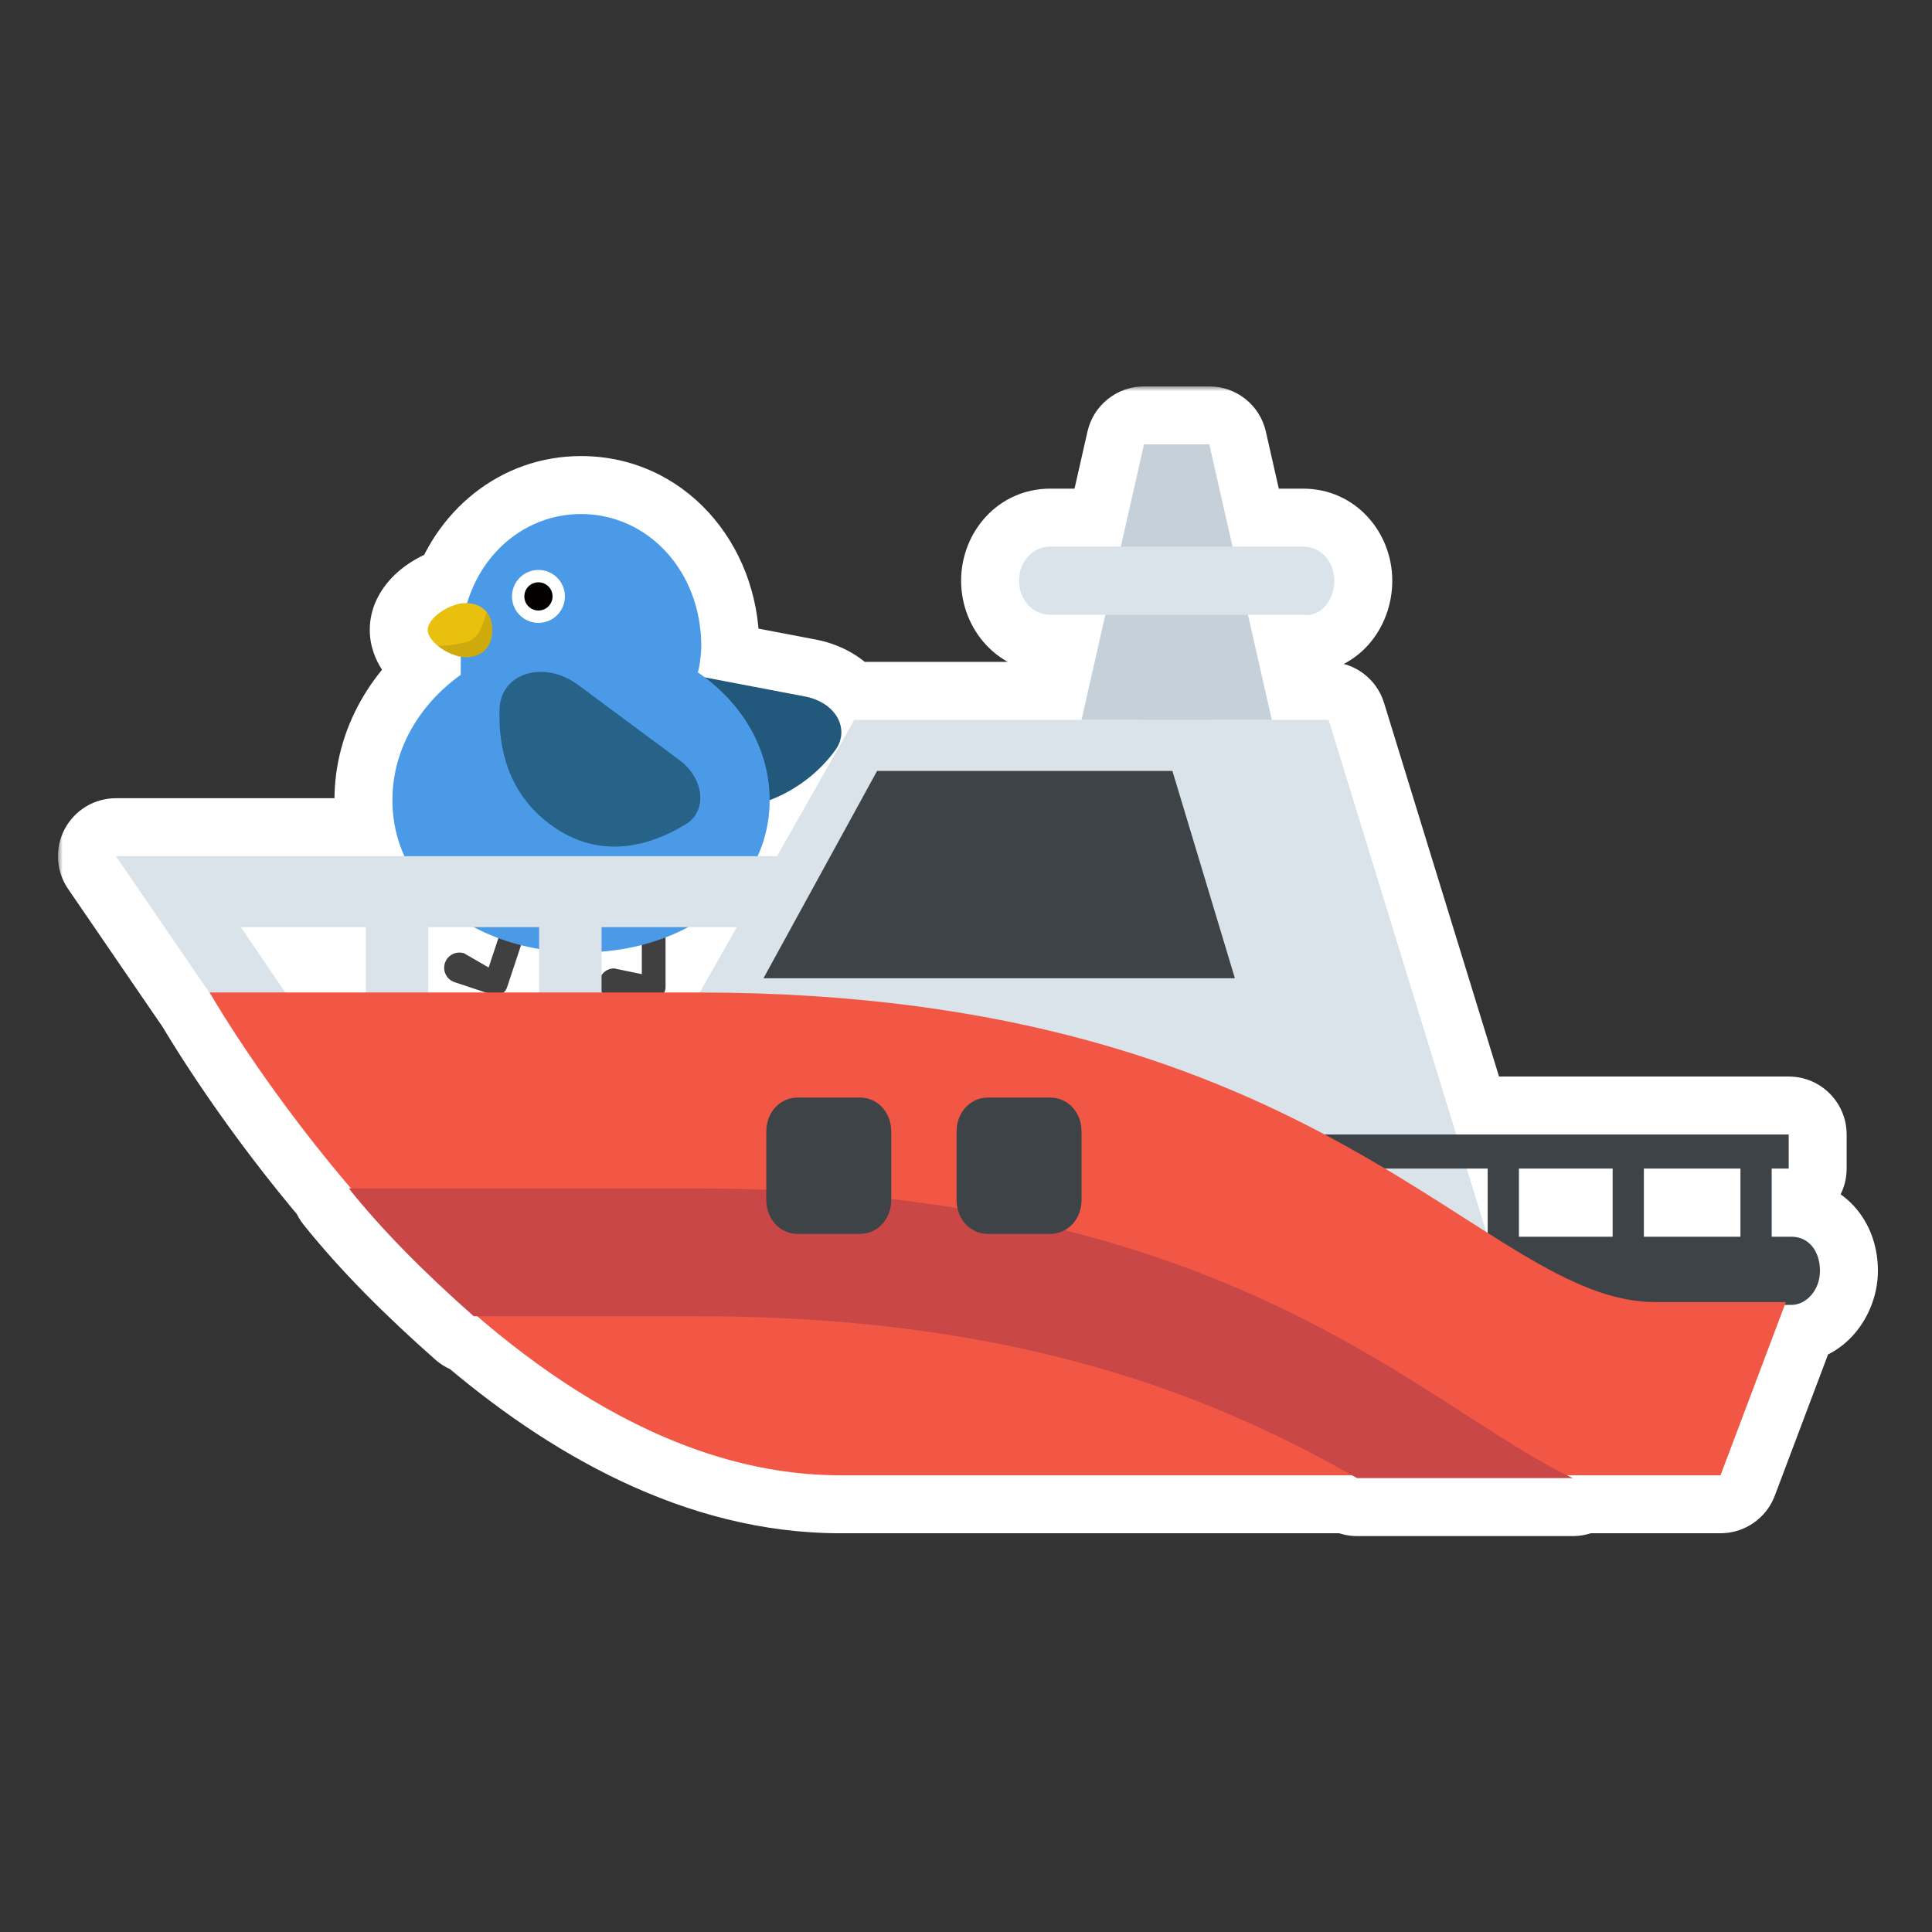 <svg width="200" height="200" viewBox="0 0 200 200" fill="none" xmlns="http://www.w3.org/2000/svg">
<rect x="0" y="0" width="200" height="200" fill="#333333" stroke="none"/>
<mask id="path-1-outside-1_1062_23287" maskUnits="userSpaceOnUse" x="6" y="40" width="189" height="120" fill="black">
<rect fill="white" x="6" y="40" width="189" height="120"/>
<path d="M127.59 56.584H134.895C136.658 56.584 138.128 58.055 138.128 60.112C138.128 62.17 136.658 63.934 134.895 63.64H129.19L131.657 74.519H137.539L150.747 117.442H185.164V120.97H183.404V128.026H185.462C187.226 128.026 188.401 129.496 188.401 131.554C188.401 133.612 186.932 135.082 185.462 135.082H184.761L178.109 152.722H162.217C162.42 152.822 162.622 152.921 162.823 153.016H140.479C140.307 152.917 140.133 152.82 139.959 152.722H86.969C72.85 152.722 59.949 145.343 49.411 136.258H49.046C44.048 131.848 39.637 127.438 36.109 123.028H36.342C28.221 113.54 23.026 104.99 21.922 103.12L12 88.631H41.864C41.062 86.873 40.622 84.931 40.622 82.847C40.622 77.623 43.373 72.954 47.692 69.861C47.692 69.858 47.696 68.874 47.699 67.981C46.921 67.848 46.027 67.422 45.348 66.874C45.342 66.87 45.336 66.866 45.33 66.861L45.332 66.86C44.71 66.354 44.272 65.75 44.278 65.185C44.294 63.882 46.679 62.412 48.208 62.43C48.255 62.43 48.303 62.433 48.35 62.435C50.007 56.939 54.665 53.212 60.149 53.212C67.022 53.212 72.597 59.063 72.597 66.916C72.597 67.771 72.347 69.486 72.225 69.598C72.481 69.756 72.603 69.855 72.607 69.858C72.729 69.945 72.848 70.034 72.967 70.123L83.327 72.099C86.534 72.709 88.016 75.471 86.502 77.609C85.103 79.588 82.739 81.671 79.677 82.831C79.677 82.836 79.678 82.842 79.678 82.847L79.672 82.844C79.672 84.93 79.233 86.872 78.43 88.631H80.439L88.441 74.519H111.959L114.426 63.64H108.729C106.965 63.64 105.494 62.17 105.494 60.112C105.494 58.054 106.965 56.584 108.729 56.584H116.026L118.427 46H125.189L127.59 56.584ZM157.238 128.026H166.94V120.97H157.238V128.026ZM170.174 128.026H180.17V120.97H170.174V128.026ZM153.853 127.535C153.903 127.567 153.954 127.598 154.004 127.63V120.97H151.832L153.853 127.535ZM29.529 102.742H37.872V95.981H24.936L29.529 102.742ZM44.34 102.742H50.268L47.058 101.676C46.236 101.403 45.787 100.507 46.06 99.686C46.196 99.275 46.488 98.959 46.851 98.775C47.212 98.594 47.638 98.552 48.049 98.689L50.583 100.155L51.592 97.116C50.709 96.788 49.864 96.408 49.062 95.981H44.34V102.742ZM52.484 102.226C52.416 102.432 52.294 102.608 52.14 102.742H55.806V98.239C55.171 98.131 54.548 97.999 53.938 97.845L52.484 102.226ZM62.274 102.742H62.3C62.291 102.731 62.282 102.72 62.274 102.708V102.742ZM71.23 95.981C70.487 96.376 69.709 96.732 68.897 97.043V102.209C68.897 102.4 68.85 102.581 68.769 102.742H72.438L76.272 95.981H71.23ZM66.441 97.822C65.111 98.164 63.716 98.398 62.274 98.514V100.939C62.33 100.858 62.394 100.781 62.464 100.71C62.75 100.424 63.141 100.249 63.574 100.249L66.441 100.844V97.822Z"/>
</mask>
<path d="M127.59 56.584H134.895C136.658 56.584 138.128 58.055 138.128 60.112C138.128 62.17 136.658 63.934 134.895 63.64H129.19L131.657 74.519H137.539L150.747 117.442H185.164V120.97H183.404V128.026H185.462C187.226 128.026 188.401 129.496 188.401 131.554C188.401 133.612 186.932 135.082 185.462 135.082H184.761L178.109 152.722H162.217C162.42 152.822 162.622 152.921 162.823 153.016H140.479C140.307 152.917 140.133 152.82 139.959 152.722H86.969C72.85 152.722 59.949 145.343 49.411 136.258H49.046C44.048 131.848 39.637 127.438 36.109 123.028H36.342C28.221 113.54 23.026 104.99 21.922 103.12L12 88.631H41.864C41.062 86.873 40.622 84.931 40.622 82.847C40.622 77.623 43.373 72.954 47.692 69.861C47.692 69.858 47.696 68.874 47.699 67.981C46.921 67.848 46.027 67.422 45.348 66.874C45.342 66.87 45.336 66.866 45.33 66.861L45.332 66.86C44.71 66.354 44.272 65.75 44.278 65.185C44.294 63.882 46.679 62.412 48.208 62.43C48.255 62.43 48.303 62.433 48.35 62.435C50.007 56.939 54.665 53.212 60.149 53.212C67.022 53.212 72.597 59.063 72.597 66.916C72.597 67.771 72.347 69.486 72.225 69.598C72.481 69.756 72.603 69.855 72.607 69.858C72.729 69.945 72.848 70.034 72.967 70.123L83.327 72.099C86.534 72.709 88.016 75.471 86.502 77.609C85.103 79.588 82.739 81.671 79.677 82.831C79.677 82.836 79.678 82.842 79.678 82.847L79.672 82.844C79.672 84.93 79.233 86.872 78.43 88.631H80.439L88.441 74.519H111.959L114.426 63.64H108.729C106.965 63.64 105.494 62.17 105.494 60.112C105.494 58.054 106.965 56.584 108.729 56.584H116.026L118.427 46H125.189L127.59 56.584ZM157.238 128.026H166.94V120.97H157.238V128.026ZM170.174 128.026H180.17V120.97H170.174V128.026ZM153.853 127.535C153.903 127.567 153.954 127.598 154.004 127.63V120.97H151.832L153.853 127.535ZM29.529 102.742H37.872V95.981H24.936L29.529 102.742ZM44.34 102.742H50.268L47.058 101.676C46.236 101.403 45.787 100.507 46.06 99.686C46.196 99.275 46.488 98.959 46.851 98.775C47.212 98.594 47.638 98.552 48.049 98.689L50.583 100.155L51.592 97.116C50.709 96.788 49.864 96.408 49.062 95.981H44.34V102.742ZM52.484 102.226C52.416 102.432 52.294 102.608 52.14 102.742H55.806V98.239C55.171 98.131 54.548 97.999 53.938 97.845L52.484 102.226ZM62.274 102.742H62.3C62.291 102.731 62.282 102.72 62.274 102.708V102.742ZM71.23 95.981C70.487 96.376 69.709 96.732 68.897 97.043V102.209C68.897 102.4 68.85 102.581 68.769 102.742H72.438L76.272 95.981H71.23ZM66.441 97.822C65.111 98.164 63.716 98.398 62.274 98.514V100.939C62.33 100.858 62.394 100.781 62.464 100.71C62.75 100.424 63.141 100.249 63.574 100.249L66.441 100.844V97.822Z" fill="#DAE3EA"/>
<path d="M127.59 56.584L121.738 57.911C122.358 60.644 124.787 62.584 127.59 62.584V56.584ZM134.895 56.584L134.895 50.584H134.895V56.584ZM138.128 60.112L144.128 60.113V60.112H138.128ZM134.895 63.64L135.88 57.721C135.555 57.667 135.225 57.64 134.895 57.64V63.64ZM129.19 63.64V57.64C127.366 57.64 125.641 58.47 124.502 59.895C123.364 61.321 122.936 63.187 123.339 64.966L129.19 63.64ZM131.657 74.519L125.806 75.845C126.426 78.579 128.855 80.519 131.657 80.519V74.519ZM137.539 74.519L143.274 72.754C142.499 70.236 140.173 68.519 137.539 68.519V74.519ZM150.747 117.442L145.012 119.207C145.787 121.724 148.113 123.442 150.747 123.442V117.442ZM185.164 117.442H191.164C191.164 114.129 188.478 111.442 185.164 111.442V117.442ZM185.164 120.97V126.97C188.478 126.97 191.164 124.283 191.164 120.97H185.164ZM183.404 120.97V114.97C180.091 114.97 177.404 117.656 177.404 120.97H183.404ZM183.404 128.026H177.404C177.404 131.34 180.091 134.026 183.404 134.026V128.026ZM185.462 128.026L185.462 122.026H185.462V128.026ZM188.401 131.554L194.401 131.554L194.401 131.554L188.401 131.554ZM185.462 135.082L185.462 141.082L185.462 141.082L185.462 135.082ZM184.761 135.082V129.082C182.264 129.082 180.028 130.629 179.147 132.965L184.761 135.082ZM178.109 152.722V158.722C180.606 158.722 182.842 157.175 183.724 154.839L178.109 152.722ZM162.217 152.722V146.722C159.428 146.722 157.006 148.644 156.373 151.36C155.74 154.076 157.062 156.87 159.564 158.103L162.217 152.722ZM162.823 153.016V159.016C165.632 159.016 168.064 157.068 168.678 154.327C169.292 151.587 167.923 148.787 165.383 147.589L162.823 153.016ZM140.479 153.016L137.503 158.225C138.409 158.743 139.435 159.016 140.479 159.016V153.016ZM139.959 152.722L142.915 147.501C142.014 146.99 140.995 146.722 139.959 146.722V152.722ZM86.969 152.722L86.969 158.722H86.969V152.722ZM49.411 136.258L53.329 131.713C52.24 130.774 50.849 130.258 49.411 130.258V136.258ZM49.046 136.258L45.076 140.757C46.172 141.724 47.584 142.258 49.046 142.258V136.258ZM36.109 123.028V117.028C33.803 117.028 31.701 118.35 30.701 120.429C29.702 122.508 29.983 124.975 31.424 126.777L36.109 123.028ZM36.342 123.028V129.028C38.684 129.028 40.812 127.665 41.792 125.537C42.772 123.41 42.423 120.907 40.9 119.127L36.342 123.028ZM21.922 103.12L27.089 100.07C27.02 99.954 26.948 99.841 26.872 99.73L21.922 103.12ZM12 88.631V82.631C9.774 82.631 7.731 83.863 6.692 85.833C5.654 87.802 5.792 90.184 7.049 92.021L12 88.631ZM41.864 88.631V94.631C43.906 94.631 45.807 93.593 46.911 91.875C48.015 90.158 48.17 87.997 47.323 86.14L41.864 88.631ZM40.622 82.847L34.622 82.847L34.622 82.847L40.622 82.847ZM47.692 69.861L51.185 74.74C52.75 73.62 53.682 71.817 53.692 69.893L47.692 69.861ZM47.699 67.981L53.699 68.002C53.71 65.069 51.599 62.559 48.707 62.066L47.699 67.981ZM45.348 66.874L49.115 62.204C49.087 62.181 49.058 62.159 49.029 62.136L45.348 66.874ZM45.33 66.861L42.647 61.495C40.806 62.415 39.566 64.214 39.36 66.262C39.154 68.309 40.012 70.319 41.633 71.587L45.33 66.861ZM45.332 66.86L48.015 72.227C49.838 71.316 51.073 69.542 51.296 67.517C51.519 65.492 50.699 63.492 49.119 62.206L45.332 66.86ZM44.278 65.185L38.279 65.115L38.279 65.115L44.278 65.185ZM48.208 62.43L48.137 68.429L48.147 68.429L48.208 62.43ZM48.35 62.435L48.077 68.429C50.822 68.554 53.301 66.798 54.094 64.168L48.35 62.435ZM60.149 53.212L60.149 47.212L60.149 47.212L60.149 53.212ZM72.597 66.916L78.597 66.916L78.597 66.916L72.597 66.916ZM72.225 69.598L68.175 65.17C66.787 66.44 66.075 68.287 66.251 70.161C66.428 72.034 67.473 73.716 69.074 74.704L72.225 69.598ZM72.607 69.858L68.819 74.511C68.915 74.59 69.014 74.665 69.115 74.737L72.607 69.858ZM72.967 70.123L69.362 74.919C70.094 75.47 70.943 75.845 71.843 76.017L72.967 70.123ZM83.327 72.099L82.203 77.992L82.205 77.993L83.327 72.099ZM86.502 77.609L81.605 74.142L81.603 74.145L86.502 77.609ZM79.677 82.831L77.552 77.22C75.217 78.104 73.674 80.341 73.677 82.837L79.677 82.831ZM79.678 82.847L76.995 88.213C78.854 89.143 81.063 89.044 82.832 87.951C84.601 86.857 85.678 84.926 85.678 82.847H79.678ZM79.672 82.844L82.355 77.477C80.495 76.547 78.286 76.647 76.517 77.74C74.749 78.833 73.672 80.764 73.672 82.844L79.672 82.844ZM78.43 88.631L72.972 86.139C72.124 87.996 72.278 90.157 73.382 91.875C74.486 93.593 76.388 94.631 78.43 94.631V88.631ZM80.439 88.631V94.631C82.6 94.631 84.593 93.469 85.659 91.59L80.439 88.631ZM88.441 74.519V68.519C86.281 68.519 84.288 69.68 83.222 71.559L88.441 74.519ZM111.959 74.519V80.519C114.761 80.519 117.191 78.579 117.81 75.845L111.959 74.519ZM114.426 63.64L120.277 64.966C120.681 63.187 120.253 61.321 119.114 59.895C117.976 58.47 116.25 57.64 114.426 57.64V63.64ZM105.494 60.112L99.494 60.112L99.494 60.113L105.494 60.112ZM116.026 56.584V62.584C118.829 62.584 121.258 60.644 121.878 57.911L116.026 56.584ZM118.427 46V40C115.624 40 113.195 41.94 112.575 44.673L118.427 46ZM125.189 46L131.041 44.673C130.421 41.94 127.992 40 125.189 40V46ZM157.238 128.026H151.238C151.238 131.34 153.925 134.026 157.238 134.026V128.026ZM166.94 128.026V134.026C170.254 134.026 172.94 131.34 172.94 128.026H166.94ZM166.94 120.97H172.94C172.94 117.656 170.254 114.97 166.94 114.97V120.97ZM157.238 120.97V114.97C153.925 114.97 151.238 117.656 151.238 120.97H157.238ZM170.174 128.026H164.174C164.174 131.34 166.86 134.026 170.174 134.026V128.026ZM180.17 128.026V134.026C183.484 134.026 186.17 131.34 186.17 128.026H180.17ZM180.17 120.97H186.17C186.17 117.656 183.484 114.97 180.17 114.97V120.97ZM170.174 120.97V114.97C166.86 114.97 164.174 117.656 164.174 120.97H170.174ZM153.853 127.535L148.118 129.3C148.538 130.666 149.433 131.837 150.64 132.603L153.853 127.535ZM154.004 127.63L150.794 132.699C152.642 133.869 154.981 133.941 156.897 132.886C158.813 131.831 160.004 129.817 160.004 127.63H154.004ZM154.004 120.97H160.004C160.004 117.656 157.318 114.97 154.004 114.97V120.97ZM151.832 120.97V114.97C149.928 114.97 148.137 115.874 147.006 117.405C145.874 118.937 145.537 120.915 146.097 122.735L151.832 120.97ZM29.529 102.742L24.566 106.113C25.683 107.758 27.542 108.742 29.529 108.742V102.742ZM37.872 102.742V108.742C41.186 108.742 43.872 106.056 43.872 102.742H37.872ZM37.872 95.981H43.872C43.872 92.667 41.186 89.981 37.872 89.981V95.981ZM24.936 95.981V89.981C22.714 89.981 20.674 91.209 19.634 93.172C18.594 95.136 18.725 97.514 19.973 99.352L24.936 95.981ZM44.34 102.742H38.34C38.34 106.056 41.026 108.742 44.34 108.742V102.742ZM50.268 102.742V108.742C53.212 108.742 55.721 106.606 56.191 103.7C56.661 100.794 54.953 97.976 52.159 97.048L50.268 102.742ZM47.058 101.676L48.949 95.982L48.949 95.981L47.058 101.676ZM46.06 99.686L40.366 97.793L40.365 97.795L46.06 99.686ZM46.851 98.775L44.162 93.411C44.153 93.416 44.144 93.42 44.135 93.425L46.851 98.775ZM48.049 98.689L51.054 93.496C50.7 93.291 50.327 93.123 49.938 92.994L48.049 98.689ZM50.583 100.155L47.577 105.348C49.139 106.252 51.025 106.405 52.712 105.765C54.4 105.124 55.709 103.758 56.278 102.046L50.583 100.155ZM51.592 97.116L57.286 99.006C58.304 95.941 56.712 92.619 53.684 91.493L51.592 97.116ZM49.062 95.981L51.885 90.687C51.016 90.223 50.047 89.981 49.062 89.981V95.981ZM44.34 95.981V89.981C41.026 89.981 38.34 92.667 38.34 95.981H44.34ZM52.484 102.226L58.179 104.116L58.179 104.116L52.484 102.226ZM52.14 102.742L48.195 98.221C46.31 99.866 45.644 102.507 46.522 104.849C47.4 107.191 49.639 108.742 52.14 108.742V102.742ZM55.806 102.742V108.742C59.119 108.742 61.806 106.056 61.806 102.742H55.806ZM55.806 98.239H61.806C61.806 95.313 59.695 92.814 56.811 92.324L55.806 98.239ZM53.938 97.845L55.409 92.028C52.361 91.257 49.234 92.971 48.244 95.955L53.938 97.845ZM62.274 102.742H56.274C56.274 106.056 58.961 108.742 62.274 108.742V102.742ZM62.3 102.742V108.742C64.554 108.742 66.619 107.478 67.644 105.47C68.669 103.462 68.482 101.049 67.159 99.223L62.3 102.742ZM62.274 102.708L67.227 99.32C65.741 97.149 63.015 96.199 60.502 96.976C57.988 97.753 56.274 100.077 56.274 102.708H62.274ZM71.23 95.981V89.981C70.244 89.981 69.274 90.223 68.405 90.687L71.23 95.981ZM68.897 97.043L66.75 91.44C64.43 92.33 62.898 94.558 62.898 97.043H68.897ZM68.769 102.742L63.42 100.024C62.474 101.884 62.563 104.101 63.654 105.88C64.745 107.658 66.682 108.742 68.769 108.742V102.742ZM72.438 102.742V108.742C74.598 108.742 76.591 107.581 77.656 105.702L72.438 102.742ZM76.272 95.981L81.492 98.941C82.545 97.083 82.532 94.806 81.457 92.96C80.382 91.115 78.408 89.981 76.272 89.981V95.981ZM66.441 97.822H72.441C72.441 95.968 71.584 94.218 70.118 93.081C68.653 91.945 66.745 91.549 64.948 92.011L66.441 97.822ZM62.274 98.514L61.793 92.533C58.676 92.784 56.274 95.386 56.274 98.514H62.274ZM62.274 100.939H56.274C56.274 103.571 57.989 105.896 60.504 106.672C63.019 107.449 65.746 106.496 67.23 104.322L62.274 100.939ZM62.464 100.71L58.222 96.466C58.215 96.473 58.208 96.481 58.201 96.488L62.464 100.71ZM63.574 100.249L64.793 94.374C64.392 94.291 63.984 94.249 63.574 94.249V100.249ZM66.441 100.844L65.223 106.719C66.99 107.085 68.829 106.637 70.229 105.497C71.629 104.358 72.441 102.649 72.441 100.844H66.441ZM127.59 56.584V62.584H134.895V56.584V50.584H127.59V56.584ZM134.895 56.584L134.894 62.584C134.06 62.584 133.306 62.223 132.803 61.688C132.296 61.149 132.128 60.54 132.128 60.112H138.128H144.128C144.128 55.09 140.311 50.585 134.895 50.584L134.895 56.584ZM138.128 60.112L132.128 60.112C132.128 59.77 132.236 59.28 132.688 58.772C133.186 58.212 134.338 57.464 135.88 57.721L134.895 63.64L133.909 69.558C137.214 70.109 139.984 68.627 141.657 66.744C143.284 64.913 144.128 62.513 144.128 60.113L138.128 60.112ZM134.895 63.64V57.64H129.19V63.64V69.64H134.895V63.64ZM129.19 63.64L123.339 64.966L125.806 75.845L131.657 74.519L137.509 73.192L135.042 62.313L129.19 63.64ZM131.657 74.519V80.519H137.539V74.519V68.519H131.657V74.519ZM137.539 74.519L131.804 76.283L145.012 119.207L150.747 117.442L156.482 115.678L143.274 72.754L137.539 74.519ZM150.747 117.442V123.442H185.164V117.442V111.442H150.747V117.442ZM185.164 117.442H179.164V120.97H185.164H191.164V117.442H185.164ZM185.164 120.97V114.97H183.404V120.97V126.97H185.164V120.97ZM183.404 120.97H177.404V128.026H183.404H189.404V120.97H183.404ZM183.404 128.026V134.026H185.462V128.026V122.026H183.404V128.026ZM185.462 128.026L185.462 134.026C184.534 134.026 183.576 133.579 182.962 132.833C182.424 132.179 182.401 131.628 182.401 131.554L188.401 131.554L194.401 131.554C194.401 129.422 193.791 127.106 192.225 125.204C190.581 123.208 188.154 122.026 185.462 122.026L185.462 128.026ZM188.401 131.554H182.401C182.401 131.135 182.559 130.602 182.983 130.121C183.364 129.689 184.184 129.082 185.462 129.082L185.462 135.082L185.462 141.082C190.931 141.082 194.401 136.196 194.401 131.554H188.401ZM185.462 135.082V129.082H184.761V135.082V141.082H185.462V135.082ZM184.761 135.082L179.147 132.965L172.495 150.605L178.109 152.722L183.724 154.839L190.375 137.199L184.761 135.082ZM178.109 152.722V146.722H162.217V152.722V158.722H178.109V152.722ZM162.217 152.722L159.564 158.103C159.774 158.207 160.013 158.324 160.263 158.442L162.823 153.016L165.383 147.589C165.23 147.517 165.066 147.437 164.87 147.34L162.217 152.722ZM162.823 153.016V147.016H140.479V153.016V159.016H162.823V153.016ZM140.479 153.016L143.456 147.806C143.284 147.707 143.025 147.563 142.915 147.501L139.959 152.722L137.003 157.943C137.241 158.078 137.331 158.127 137.503 158.225L140.479 153.016ZM139.959 152.722V146.722H86.969V152.722V158.722H139.959V152.722ZM86.969 152.722L86.969 146.722C74.935 146.722 63.395 140.391 53.329 131.713L49.411 136.258L45.493 140.802C56.504 150.295 70.766 158.722 86.969 158.722L86.969 152.722ZM49.411 136.258V130.258H49.046V136.258V142.258H49.411V136.258ZM49.046 136.258L53.016 131.759C48.174 127.487 44.034 123.33 40.795 119.28L36.109 123.028L31.424 126.777C35.24 131.547 39.922 136.209 45.076 140.757L49.046 136.258ZM36.109 123.028V129.028H36.342V123.028V117.028H36.109V123.028ZM36.342 123.028L40.9 119.127C33.087 109.998 28.091 101.768 27.089 100.07L21.922 103.12L16.755 106.17C17.96 108.211 23.354 117.081 31.783 126.93L36.342 123.028ZM21.922 103.12L26.872 99.73L16.951 85.241L12 88.631L7.049 92.021L16.971 106.51L21.922 103.12ZM12 88.631V94.631H41.864V88.631V82.631H12V88.631ZM41.864 88.631L47.323 86.14C46.876 85.162 46.622 84.069 46.622 82.847L40.622 82.847L34.622 82.847C34.622 85.794 35.248 88.585 36.406 91.122L41.864 88.631ZM40.622 82.847H46.622C46.622 79.845 48.191 76.883 51.185 74.74L47.692 69.861L44.2 64.983C38.556 69.023 34.622 75.4 34.622 82.847H40.622ZM47.692 69.861L53.692 69.893C53.692 69.883 53.696 68.888 53.699 68.002L47.699 67.981L41.699 67.959C41.696 68.859 41.692 69.833 41.693 69.829L47.692 69.861ZM47.699 67.981L48.707 62.066C48.844 62.089 48.933 62.116 48.976 62.13C49.02 62.145 49.043 62.155 49.048 62.157C49.053 62.16 49.056 62.161 49.06 62.164C49.063 62.166 49.082 62.178 49.115 62.204L45.348 66.874L41.58 71.544C42.943 72.643 44.766 73.567 46.691 73.895L47.699 67.981ZM45.348 66.874L49.029 62.136C48.985 62.102 48.946 62.072 48.913 62.048C48.88 62.024 48.852 62.004 48.83 61.988C48.809 61.973 48.791 61.96 48.781 61.953C48.775 61.949 48.771 61.946 48.768 61.944C48.767 61.943 48.766 61.943 48.765 61.942C48.765 61.942 48.764 61.942 48.764 61.942C48.764 61.942 48.764 61.941 48.764 61.941C48.764 61.941 48.764 61.941 48.764 61.941C48.764 61.941 48.766 61.943 48.768 61.944C48.771 61.946 48.775 61.949 48.78 61.953C48.791 61.96 48.808 61.972 48.829 61.988C48.851 62.003 48.879 62.023 48.912 62.048C48.944 62.072 48.983 62.101 49.027 62.136L45.33 66.861L41.633 71.587C41.678 71.622 41.719 71.653 41.753 71.678C41.787 71.704 41.816 71.725 41.839 71.742C41.862 71.758 41.881 71.771 41.893 71.779C41.904 71.787 41.913 71.794 41.914 71.794C41.915 71.795 41.913 71.794 41.912 71.793C41.91 71.791 41.906 71.789 41.901 71.785C41.892 71.779 41.876 71.768 41.856 71.754C41.836 71.739 41.809 71.72 41.778 71.697C41.747 71.673 41.709 71.645 41.666 71.612L45.348 66.874ZM45.33 66.861L48.013 72.228L48.015 72.227L45.332 66.86L42.649 61.494L42.647 61.495L45.33 66.861ZM45.332 66.86L49.119 62.206C49.148 62.23 49.352 62.396 49.59 62.76C49.811 63.097 50.293 63.967 50.278 65.254L44.278 65.185L38.279 65.115C38.257 66.968 38.955 68.422 39.548 69.329C40.16 70.263 40.894 70.985 41.545 71.514L45.332 66.86ZM44.278 65.185L50.278 65.254C50.261 66.724 49.615 67.635 49.418 67.887C49.287 68.056 49.178 68.161 49.121 68.212C49.061 68.265 49.023 68.291 49.012 68.299C49.002 68.305 48.998 68.309 48.956 68.324C48.951 68.326 48.664 68.436 48.137 68.429L48.208 62.43L48.279 56.43C45.905 56.402 43.745 57.385 42.339 58.325C41.56 58.846 40.689 59.566 39.949 60.516C39.253 61.411 38.303 62.994 38.279 65.115L44.278 65.185ZM48.208 62.43L48.147 68.429C48.101 68.429 48.064 68.428 48.038 68.427C48.013 68.426 47.995 68.425 47.99 68.425C47.987 68.425 47.987 68.425 47.989 68.425C47.992 68.425 47.995 68.425 48.003 68.426C48.016 68.426 48.044 68.428 48.077 68.429L48.35 62.435L48.622 56.442C48.632 56.442 48.637 56.443 48.626 56.442C48.62 56.442 48.594 56.44 48.568 56.439C48.514 56.436 48.404 56.431 48.269 56.43L48.208 62.43ZM48.35 62.435L54.094 64.168C55.069 60.936 57.582 59.212 60.15 59.212L60.149 53.212L60.149 47.212C51.747 47.212 44.945 52.943 42.605 60.703L48.35 62.435ZM60.149 53.212V59.212C63.256 59.212 66.597 61.906 66.597 66.916L72.597 66.916L78.597 66.916C78.597 56.221 70.788 47.212 60.149 47.212V53.212ZM72.597 66.916H66.597C66.597 66.879 66.597 66.95 66.58 67.144C66.564 67.318 66.541 67.514 66.516 67.695C66.503 67.784 66.491 67.859 66.481 67.918C66.471 67.98 66.465 68.005 66.467 67.997C66.468 67.992 66.474 67.966 66.484 67.925C66.493 67.888 66.514 67.806 66.549 67.695C66.577 67.606 66.651 67.377 66.781 67.089C66.847 66.942 66.962 66.703 67.136 66.423C67.287 66.178 67.619 65.679 68.175 65.17L72.225 69.598L76.274 74.025C77.242 73.139 77.66 72.154 77.717 72.028C77.864 71.702 77.956 71.425 78.002 71.276C78.1 70.963 78.165 70.68 78.202 70.507C78.282 70.131 78.347 69.73 78.397 69.376C78.49 68.72 78.597 67.757 78.597 66.916H72.597ZM72.225 69.598L69.074 74.704C69.102 74.721 69.011 74.668 68.819 74.511L72.607 69.858L76.396 65.206C76.195 65.042 75.86 64.79 75.375 64.492L72.225 69.598ZM72.607 69.858L69.115 74.737C69.183 74.786 69.261 74.844 69.362 74.919L72.967 70.123L76.572 65.327C76.435 65.224 76.275 65.105 76.1 64.98L72.607 69.858ZM72.967 70.123L71.843 76.017L82.203 77.992L83.327 72.099L84.451 66.205L74.091 64.229L72.967 70.123ZM83.327 72.099L82.205 77.993C82.38 78.026 81.885 77.985 81.457 77.225C81.24 76.84 81.075 76.306 81.101 75.68C81.128 75.04 81.348 74.506 81.605 74.142L86.502 77.609L91.398 81.077C93.549 78.04 93.588 74.312 91.913 71.337C90.321 68.509 87.481 66.782 84.449 66.204L83.327 72.099ZM86.502 77.609L81.603 74.145C80.83 75.239 79.396 76.521 77.552 77.22L79.677 82.831L81.802 88.442C86.082 86.821 89.375 83.938 91.401 81.074L86.502 77.609ZM79.677 82.831L73.677 82.837C73.677 82.932 73.679 83.015 73.682 83.084C73.685 83.153 73.689 83.211 73.692 83.256C73.693 83.279 73.695 83.299 73.696 83.316C73.698 83.332 73.699 83.347 73.7 83.358C73.701 83.369 73.701 83.378 73.702 83.384C73.702 83.387 73.703 83.389 73.703 83.39C73.703 83.391 73.703 83.392 73.703 83.392C73.703 83.392 73.703 83.392 73.703 83.392C73.703 83.393 73.703 83.393 73.703 83.393C73.703 83.394 73.703 83.39 73.702 83.385C73.702 83.38 73.701 83.371 73.7 83.361C73.699 83.35 73.698 83.336 73.697 83.319C73.695 83.303 73.694 83.283 73.692 83.261C73.689 83.217 73.686 83.159 73.683 83.091C73.68 83.023 73.678 82.94 73.678 82.847H79.678H85.678C85.678 82.752 85.675 82.668 85.673 82.599C85.67 82.529 85.666 82.47 85.663 82.425C85.661 82.402 85.66 82.382 85.659 82.364C85.657 82.347 85.656 82.333 85.655 82.321C85.654 82.31 85.653 82.3 85.653 82.295C85.652 82.292 85.652 82.289 85.652 82.288C85.652 82.286 85.652 82.285 85.652 82.285C85.651 82.284 85.652 82.288 85.652 82.292C85.653 82.297 85.653 82.305 85.654 82.316C85.655 82.326 85.656 82.34 85.658 82.356C85.659 82.372 85.661 82.392 85.662 82.414C85.665 82.457 85.669 82.515 85.672 82.582C85.674 82.65 85.677 82.732 85.677 82.825L79.677 82.831ZM79.678 82.847L82.361 77.48L82.355 77.477L79.672 82.844L76.989 88.21L76.995 88.213L79.678 82.847ZM79.672 82.844L73.672 82.844C73.672 84.069 73.418 85.162 72.972 86.139L78.43 88.631L83.888 91.123C85.048 88.582 85.672 85.79 85.672 82.844L79.672 82.844ZM78.43 88.631V94.631H80.439V88.631V82.631H78.43V88.631ZM80.439 88.631L85.659 91.59L93.661 77.478L88.441 74.519L83.222 71.559L75.22 85.671L80.439 88.631ZM88.441 74.519V80.519H111.959V74.519V68.519H88.441V74.519ZM111.959 74.519L117.81 75.845L120.277 64.966L114.426 63.64L108.574 62.313L106.108 73.192L111.959 74.519ZM114.426 63.64V57.64H108.729V63.64V69.64H114.426V63.64ZM108.729 63.64V57.64C109.562 57.64 110.315 58 110.818 58.535C111.326 59.074 111.494 59.683 111.494 60.112L105.494 60.112L99.494 60.113C99.495 65.138 103.315 69.64 108.729 69.64V63.64ZM105.494 60.112H111.494C111.494 60.541 111.326 61.15 110.819 61.689C110.316 62.223 109.562 62.584 108.729 62.584V56.584V50.584C103.313 50.584 99.494 55.089 99.494 60.112H105.494ZM108.729 56.584V62.584H116.026V56.584V50.584H108.729V56.584ZM116.026 56.584L121.878 57.911L124.278 47.327L118.427 46L112.575 44.673L110.175 55.257L116.026 56.584ZM118.427 46V52H125.189V46V40H118.427V46ZM125.189 46L119.338 47.327L121.738 57.911L127.59 56.584L133.441 55.257L131.041 44.673L125.189 46ZM157.238 128.026V134.026H166.94V128.026V122.026H157.238V128.026ZM166.94 128.026H172.94V120.97H166.94H160.94V128.026H166.94ZM166.94 120.97V114.97H157.238V120.97V126.97H166.94V120.97ZM157.238 120.97H151.238V128.026H157.238H163.238V120.97H157.238ZM170.174 128.026V134.026H180.17V128.026V122.026H170.174V128.026ZM180.17 128.026H186.17V120.97H180.17H174.17V128.026H180.17ZM180.17 120.97V114.97H170.174V120.97V126.97H180.17V120.97ZM170.174 120.97H164.174V128.026H170.174H176.174V120.97H170.174ZM153.853 127.535L150.64 132.603C150.69 132.635 150.737 132.664 150.76 132.678C150.773 132.686 150.781 132.691 150.788 132.695C150.794 132.699 150.795 132.7 150.794 132.699L154.004 127.63L157.214 122.561C157.164 122.529 157.118 122.501 157.097 122.488C157.069 122.47 157.065 122.468 157.065 122.468L153.853 127.535ZM154.004 127.63H160.004V120.97H154.004H148.004V127.63H154.004ZM154.004 120.97V114.97H151.832V120.97V126.97H154.004V120.97ZM151.832 120.97L146.097 122.735L148.118 129.3L153.853 127.535L159.587 125.77L157.567 119.205L151.832 120.97ZM29.529 102.742V108.742H37.872V102.742V96.742H29.529V102.742ZM37.872 102.742H43.872V95.981H37.872H31.872V102.742H37.872ZM37.872 95.981V89.981H24.936V95.981V101.98H37.872V95.981ZM24.936 95.981L19.973 99.352L24.566 106.113L29.529 102.742L34.493 99.371L29.9 92.609L24.936 95.981ZM44.34 102.742V108.742H50.268V102.742V96.742H44.34V102.742ZM50.268 102.742L52.159 97.048L48.949 95.982L47.058 101.676L45.166 107.37L48.376 108.436L50.268 102.742ZM47.058 101.676L48.949 95.981C51.271 96.753 52.525 99.253 51.754 101.576L46.06 99.686L40.365 97.795C39.048 101.762 41.201 106.053 45.167 107.37L47.058 101.676ZM46.06 99.686L51.753 101.578C51.357 102.77 50.513 103.645 49.566 104.126L46.851 98.775L44.135 93.425C42.464 94.273 41.035 95.779 40.366 97.793L46.06 99.686ZM46.851 98.775L49.539 104.139C48.534 104.643 47.316 104.767 46.159 104.383L48.049 98.689L49.938 92.994C47.96 92.337 45.889 92.546 44.162 93.411L46.851 98.775ZM48.049 98.689L45.043 103.881L47.577 105.348L50.583 100.155L53.589 94.962L51.054 93.496L48.049 98.689ZM50.583 100.155L56.278 102.046L57.286 99.006L51.592 97.116L45.897 95.226L44.889 98.265L50.583 100.155ZM51.592 97.116L53.684 91.493C53.043 91.254 52.443 90.984 51.885 90.687L49.062 95.981L46.238 101.274C47.284 101.833 48.375 102.321 49.499 102.74L51.592 97.116ZM49.062 95.981V89.981H44.34V95.981V101.98H49.062V95.981ZM44.34 95.981H38.34V102.742H44.34H50.34V95.981H44.34ZM52.484 102.226L46.79 100.335C47.076 99.475 47.582 98.756 48.195 98.221L52.14 102.742L56.084 107.263C57.006 106.459 57.756 105.39 58.179 104.116L52.484 102.226ZM52.14 102.742V108.742H55.806V102.742V96.742H52.14V102.742ZM55.806 102.742H61.806V98.239H55.806H49.806V102.742H55.806ZM55.806 98.239L56.811 92.324C56.338 92.244 55.87 92.144 55.409 92.028L53.938 97.845L52.468 103.662C53.226 103.853 54.004 104.019 54.801 104.154L55.806 98.239ZM53.938 97.845L48.244 95.955L46.79 100.335L52.484 102.226L58.179 104.116L59.633 99.735L53.938 97.845ZM62.274 102.742V108.742H62.3V102.742V96.742H62.274V102.742ZM62.3 102.742L67.159 99.223C67.121 99.171 67.09 99.129 67.074 99.108C67.066 99.097 67.059 99.089 67.057 99.086C67.052 99.079 67.056 99.084 67.057 99.086C67.062 99.092 67.083 99.119 67.11 99.156C67.138 99.194 67.179 99.25 67.227 99.32L62.274 102.708L57.322 106.095C57.374 106.172 57.419 106.234 57.452 106.278C57.483 106.32 57.508 106.353 57.517 106.364C57.52 106.369 57.526 106.376 57.523 106.373C57.523 106.373 57.519 106.367 57.513 106.359C57.501 106.344 57.474 106.308 57.44 106.261L62.3 102.742ZM62.274 102.708H56.274V102.742H62.274H68.274V102.708H62.274ZM71.23 95.981L68.405 90.687C67.884 90.965 67.332 91.217 66.75 91.44L68.897 97.043L71.045 102.646C72.086 102.247 73.091 101.788 74.054 101.274L71.23 95.981ZM68.897 97.043H62.898V102.209H68.897H74.897V97.043H68.897ZM68.897 102.209H62.898C62.898 101.402 63.099 100.656 63.42 100.024L68.769 102.742L74.117 105.461C74.602 104.507 74.897 103.399 74.897 102.209H68.897ZM68.769 102.742V108.742H72.438V102.742V96.742H68.769V102.742ZM72.438 102.742L77.656 105.702L81.492 98.941L76.272 95.981L71.053 93.02L67.219 99.782L72.438 102.742ZM76.272 95.981V89.981H71.23V95.981V101.98H76.272V95.981ZM66.441 97.822L64.948 92.011C63.958 92.266 62.902 92.444 61.793 92.533L62.274 98.514L62.755 104.494C64.53 104.352 66.264 104.063 67.934 103.634L66.441 97.822ZM62.274 98.514H56.274V100.939H62.274H68.274V98.514H62.274ZM62.274 100.939L67.23 104.322C67.079 104.544 66.91 104.747 66.727 104.932L62.464 100.71L58.201 96.488C57.878 96.814 57.582 97.171 57.319 97.557L62.274 100.939ZM62.464 100.71L66.705 104.954C65.916 105.743 64.801 106.249 63.574 106.249V100.249V94.249C61.481 94.249 59.583 95.106 58.222 96.466L62.464 100.71ZM63.574 100.249L62.356 106.124L65.223 106.719L66.441 100.844L67.66 94.969L64.793 94.374L63.574 100.249ZM66.441 100.844H72.441V97.822H66.441H60.441V100.844H66.441Z" fill="white" mask="url(#path-1-outside-1_1062_23287)"/>
<path d="M83.328 72.099L61.382 67.915C61.382 67.915 60.392 81.289 71.919 83.486C78.757 84.788 84.077 81.039 86.502 77.61C88.017 75.471 86.535 72.709 83.328 72.099Z" fill="#21587B"/>
<path d="M68.898 89.188V102.209C68.898 102.861 68.362 103.397 67.71 103.397H63.574C62.708 103.397 62 102.689 62 101.823C62 101.39 62.178 100.999 62.464 100.71C62.749 100.424 63.141 100.249 63.574 100.249L66.441 100.844V89.188C66.441 88.536 66.977 88 67.629 88H67.71C68.362 88 68.898 88.536 68.898 89.188Z" fill="#404040"/>
<path d="M56.588 89.868L52.484 102.226C52.279 102.845 51.602 103.185 50.982 102.979L47.057 101.676C46.235 101.403 45.787 100.508 46.06 99.686C46.196 99.275 46.488 98.96 46.85 98.776C47.212 98.594 47.638 98.552 48.049 98.688L50.583 100.156L54.257 89.094C54.462 88.475 55.139 88.135 55.758 88.341L55.835 88.366C56.454 88.572 56.794 89.249 56.588 89.868Z" fill="#404040"/>
<path d="M79.672 82.844C79.672 86.172 78.553 89.136 76.624 91.568C73.262 95.809 67.439 98.438 60.777 98.593C60.569 98.599 60.358 98.602 60.147 98.602C59.936 98.602 59.725 98.602 59.517 98.593C52.852 98.438 47.031 95.809 43.67 91.573C43.67 91.573 43.67 91.573 43.67 91.571C41.741 89.139 40.622 86.175 40.622 82.846C40.622 77.622 43.373 72.954 47.692 69.861C47.692 69.861 47.703 67.771 47.703 66.916C47.703 59.064 53.277 53.212 60.15 53.212C67.022 53.212 72.596 59.064 72.596 66.916C72.596 67.771 72.346 69.487 72.224 69.598C72.485 69.759 72.607 69.859 72.607 69.859C76.926 72.951 79.677 77.62 79.677 82.846L79.672 82.844Z" fill="#4B9AE8"/>
<path d="M48.147 68.027C46.618 68.011 44.263 66.491 44.278 65.185C44.293 63.882 46.68 62.411 48.209 62.43C49.738 62.445 50.971 63.313 50.95 65.257C50.929 67.225 49.679 68.043 48.15 68.027L48.147 68.027Z" fill="#EAC00F"/>
<path d="M59.851 70.904L70.342 78.69C72.903 80.591 73.246 83.942 71.011 85.312C67.523 87.452 62.206 89.243 56.944 85.337C52.547 82.074 51.569 77.345 51.714 73.376C51.847 69.649 56.333 68.292 59.848 70.904L59.851 70.904Z" fill="#276288"/>
<path opacity="0.5" d="M50.39 63.369C50.39 63.369 50.158 64.125 49.846 64.95C49.51 65.839 48.763 66.385 48.098 66.51C47.232 66.677 46.638 66.835 45.331 66.862C46.305 67.624 47.37 68.008 48.148 68.027C49.797 68.068 50.58 67.154 50.822 66.218C51.294 64.381 50.39 63.369 50.39 63.369Z" fill="#B5950D"/>
<path d="M55.74 64.48C57.253 64.48 58.48 63.253 58.48 61.74C58.48 60.227 57.253 59 55.74 59C54.227 59 53 60.227 53 61.74C53 63.253 54.227 64.48 55.74 64.48Z" fill="white"/>
<path d="M55.74 63.2C56.546 63.2 57.2 62.547 57.2 61.74C57.2 60.933 56.546 60.279 55.74 60.279C54.933 60.279 54.279 60.933 54.279 61.74C54.279 62.547 54.933 63.2 55.74 63.2Z" fill="#040000"/>
<path d="M154.004 118.03H157.238V132.142H154.004V118.03ZM180.17 118.03H183.404V132.142H180.17V118.03ZM166.94 118.03H170.174V132.142H166.94V118.03Z" fill="#3E4347"/>
<path d="M137.539 74.518H88.442L72.272 103.036L154.004 128.026L137.539 74.518Z" fill="#DAE3EA"/>
<path d="M135.185 117.442H185.164V120.97H135.185V117.442Z" fill="#3E4347"/>
<path d="M131.657 74.518H111.959L118.427 46H125.189L131.657 74.518Z" fill="#C5D0D8"/>
<path d="M81.678 88.63H12L30.522 115.678L35.52 111.562L24.936 95.98H37.872V110.092H44.34V95.98H55.806V110.092H62.274V95.98H81.678V88.63Z" fill="#DAE3EA"/>
<path d="M144.89 128.026C143.42 128.026 142.538 129.496 142.832 131.554V131.848C143.42 133.612 144.89 135.082 146.654 135.082H185.462C186.932 135.082 188.402 133.612 188.402 131.554C188.402 129.496 187.226 128.026 185.462 128.026H144.89Z" fill="#3E4347"/>
<path d="M178.109 152.722H86.969C50.219 152.722 21.701 102.742 21.701 102.742H72.269C137.537 102.742 153.413 134.788 171.347 134.788H184.871L178.109 152.722Z" fill="#F15744"/>
<path d="M49.045 136.258H72.271C105.787 136.258 126.073 144.784 140.48 153.016H162.823C147.241 145.666 127.25 123.028 72.271 123.028H36.109C39.637 127.438 44.047 131.848 49.045 136.258Z" fill="#C94747"/>
<path d="M90.793 79.81L79.033 101.272H127.837L121.369 79.81H90.793ZM102.259 113.62C100.495 113.62 99.025 115.09 99.025 117.148V124.204C99.025 126.262 100.495 127.732 102.259 127.732H108.727C110.491 127.732 111.961 126.262 111.961 124.204V117.148C111.961 115.09 110.491 113.62 108.727 113.62H102.259ZM82.561 113.62C80.797 113.62 79.327 115.09 79.327 117.148V124.204C79.327 126.262 80.797 127.732 82.561 127.732H89.029C90.793 127.732 92.263 126.262 92.263 124.204V117.148C92.263 115.09 90.793 113.62 89.029 113.62H82.561Z" fill="#3E4347"/>
<path d="M138.128 60.112C138.128 58.054 136.658 56.584 134.894 56.584H108.728C106.964 56.584 105.494 58.054 105.494 60.112C105.494 62.17 106.964 63.64 108.728 63.64H134.894C136.658 63.934 138.128 62.17 138.128 60.112Z" fill="#DAE3EA"/>
</svg>
